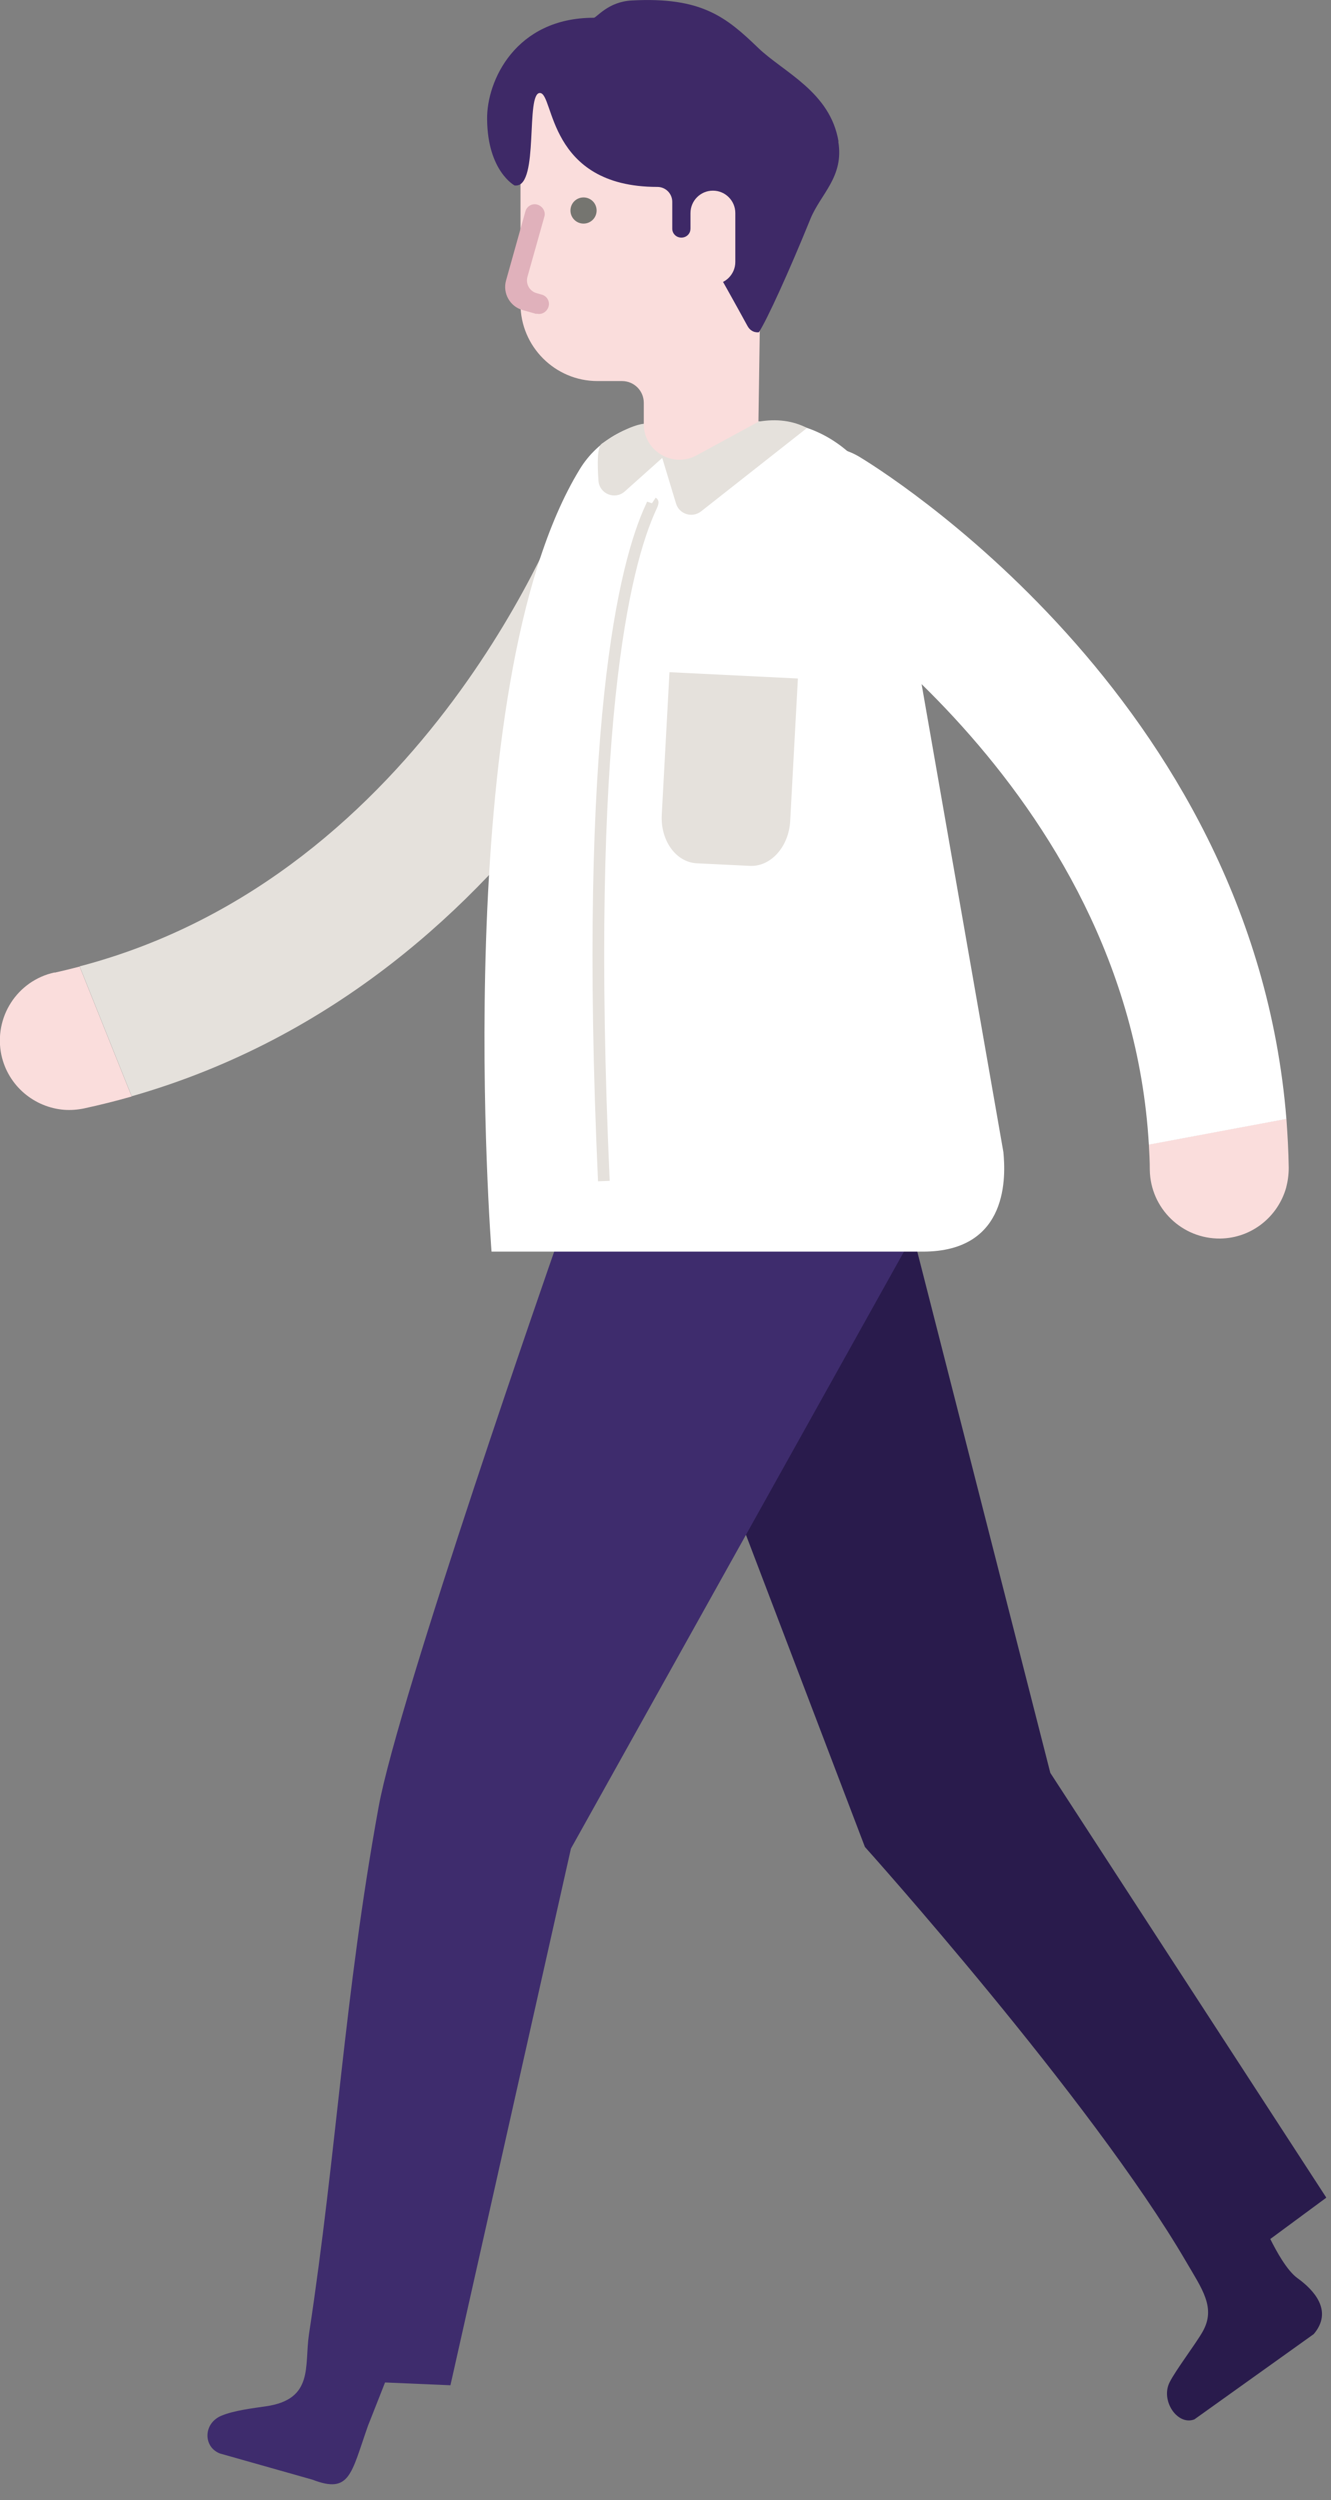 <svg
    width="57"
    height="107"
    viewBox="0 0 57 107"
    fill="none"
    xmlns="http://www.w3.org/2000/svg"
>
    <rect x="0" y="0" width="57" height="107" fill="#808080" stroke="none"/>
    <g clip-path="url(#clip0_9_687)">
        <path
            d="M2.34 41.62C0.73 41.97 -0.28 43.55 0.06 45.16C0.35 46.48 1.47 47.4 2.75 47.5C3.03 47.52 3.31 47.5 3.6 47.44C4.3 47.29 4.97 47.12 5.64 46.93L3.41 41.37C3.06 41.46 2.7 41.55 2.34 41.63V41.62Z"
            fill="#FADDDC"
        />
        <path
            d="M28.03 19.64C26.48 19.09 24.78 19.9 24.23 21.44C24.17 21.6 18.34 37.45 3.41 41.36L5.64 46.92C23.11 41.93 29.56 24.2 29.83 23.42C30.38 21.87 29.57 20.18 28.02 19.63L28.03 19.64Z"
            fill="#E5E1DC"
        />
        <path
            d="M27.29 53.52H39.27L44.98 75.88L56.8 94.06L54.4 95.83C54.66 96.35 55.11 97.18 55.57 97.51C56.25 98 57.11 98.9 56.26 99.9L51.15 103.55C50.42 103.83 49.69 102.74 50.09 101.96C50.35 101.44 51.22 100.3 51.5 99.8C52.09 98.77 51.47 97.96 50.79 96.79C46.73 89.84 37.04 79.05 37.04 79.05L27.3 53.51L27.29 53.52Z"
            fill="#291B4C"
        />
        <path
            d="M23.75 53.52H38.74L24.45 79.12L19.29 102.09L16.49 101.97L15.76 103.82C15.03 105.89 14.99 106.75 13.38 106.13L9.42 105.01C8.69 104.73 8.7 103.71 9.49 103.39C10.01 103.17 10.84 103.07 11.39 102.99C13.45 102.69 13.03 101.27 13.23 99.92C14.45 91.88 14.73 85.5 16.21 77.36C17.05 72.7 23.75 53.52 23.75 53.52Z"
            fill="#3E2C6D"
        />
        <path
            d="M21.05 53.57H39.52C43.25 53.57 43.06 50.27 42.97 49.31L38.82 25.58C38.82 21.42 36.41 18.04 32.88 18.04H28.53C27.03 18.04 25.61 18.8 24.83 20.08C19.16 29.34 21.05 53.57 21.05 53.57Z"
            fill="white"
        />
        <path
            d="M49.24 50.08C49.27 51.72 50.62 53.03 52.26 53.01C53.61 52.99 54.73 52.07 55.08 50.83C55.15 50.56 55.19 50.28 55.19 49.98C55.18 49.27 55.14 48.57 55.09 47.88L49.2 48.98C49.22 49.34 49.24 49.71 49.24 50.08Z"
            fill="#FADDDC"
        />
        <path
            d="M32.73 20.58C31.89 21.99 32.35 23.81 33.75 24.66C33.9 24.75 48.3 33.58 49.2 48.99L55.09 47.89C53.63 29.78 37.51 19.98 36.8 19.55C35.39 18.71 33.57 19.17 32.73 20.58Z"
            fill="white"
        />
        <path
            d="M34.57 18.32C33.96 18.01 33.27 17.91 32.47 18.05L27.56 18.14C27.56 18.14 26.97 18.16 25.77 18.99C25.57 19.13 25.58 19.87 25.63 20.58C25.67 21.14 26.34 21.41 26.76 21.03L28.36 19.6L28.95 21.55C29.09 22.01 29.64 22.18 30.02 21.89L34.57 18.31V18.32Z"
            fill="#E5E1DC"
        />
        <path
            d="M32.68 3.71H22.29V13.01C22.29 14.83 23.77 16.31 25.59 16.31H26.64C27.15 16.31 27.57 16.72 27.57 17.24V18.15C27.57 19.31 28.81 20.04 29.83 19.49L32.48 18.05L32.69 3.71H32.68Z"
            fill="#FADDDC"
        />
        <path
            d="M22.98 13.44L22.38 13.27C21.84 13.12 21.52 12.55 21.67 12.01L22.5 9.05C22.56 8.82 22.8 8.69 23.02 8.76C23.24 8.83 23.38 9.06 23.31 9.28L22.59 11.84C22.5 12.15 22.68 12.47 22.99 12.55L23.2 12.61C23.43 12.67 23.56 12.91 23.49 13.13C23.42 13.35 23.19 13.49 22.97 13.42L22.98 13.44Z"
            fill="#E0B1BB"
        />
        <path
            d="M24.43 9.01C24.43 9.32 24.68 9.57 24.99 9.57C25.3 9.57 25.55 9.32 25.55 9.01C25.55 8.7 25.3 8.45 24.99 8.45C24.68 8.45 24.43 8.7 24.43 9.01Z"
            fill="#757570"
        />
        <path
            d="M35.91 6.06C35.56 3.93 33.55 3.09 32.47 2.05C31.1 0.73 30.04 -0.14 27.06 0.02C26.04 0.07 25.55 0.76 25.43 0.76C22.07 0.76 20.84 3.47 20.86 5.1C20.88 7.33 22.04 7.94 22.04 7.94C22.04 7.94 22.09 7.94 22.1 7.94C23.09 7.94 22.5 3.98 23.12 3.98C23.74 3.98 23.42 8 28.15 8C28.51 8 28.79 8.29 28.79 8.64V9.79C28.79 10 28.96 10.17 29.18 10.17C29.4 10.17 29.57 10 29.57 9.79C29.57 9.58 30.91 11.94 32.01 13.95C32.19 14.28 32.5 14.22 32.5 14.22C32.84 13.7 33.78 11.65 34.71 9.36C35.15 8.29 36.15 7.57 35.9 6.06H35.91Z"
            fill="#3E2967"
        />
        <path
            d="M29.57 11.21C29.57 11.74 30 12.17 30.53 12.17C31.06 12.17 31.49 11.74 31.49 11.21V9.12C31.49 8.59 31.06 8.16 30.53 8.16C30 8.16 29.57 8.59 29.57 9.12V11.21Z"
            fill="#FADDDC"
        />
        <path
            d="M29.85 36.95L32.12 37.06C33.01 37.1 33.78 36.24 33.84 35.14L34.17 29.04L28.67 28.77L28.34 34.87C28.28 35.98 28.95 36.91 29.85 36.95Z"
            fill="#E5E1DC"
        />
        <path
            d="M25.61 50.56C24.73 31.11 26.51 24.07 27.65 21.61C27.68 21.55 27.7 21.5 27.71 21.47L27.92 21.54L28.08 21.3C28.28 21.43 28.19 21.63 28.1 21.82C26.98 24.24 25.24 31.2 26.11 50.54L25.61 50.56Z"
            fill="#E5E1DC"
        />
    </g>
    <defs>
        <clipPath id="clip0_9_687">
            <rect width="56.79" height="106.33" fill="white" />
        </clipPath>
    </defs>
</svg>
